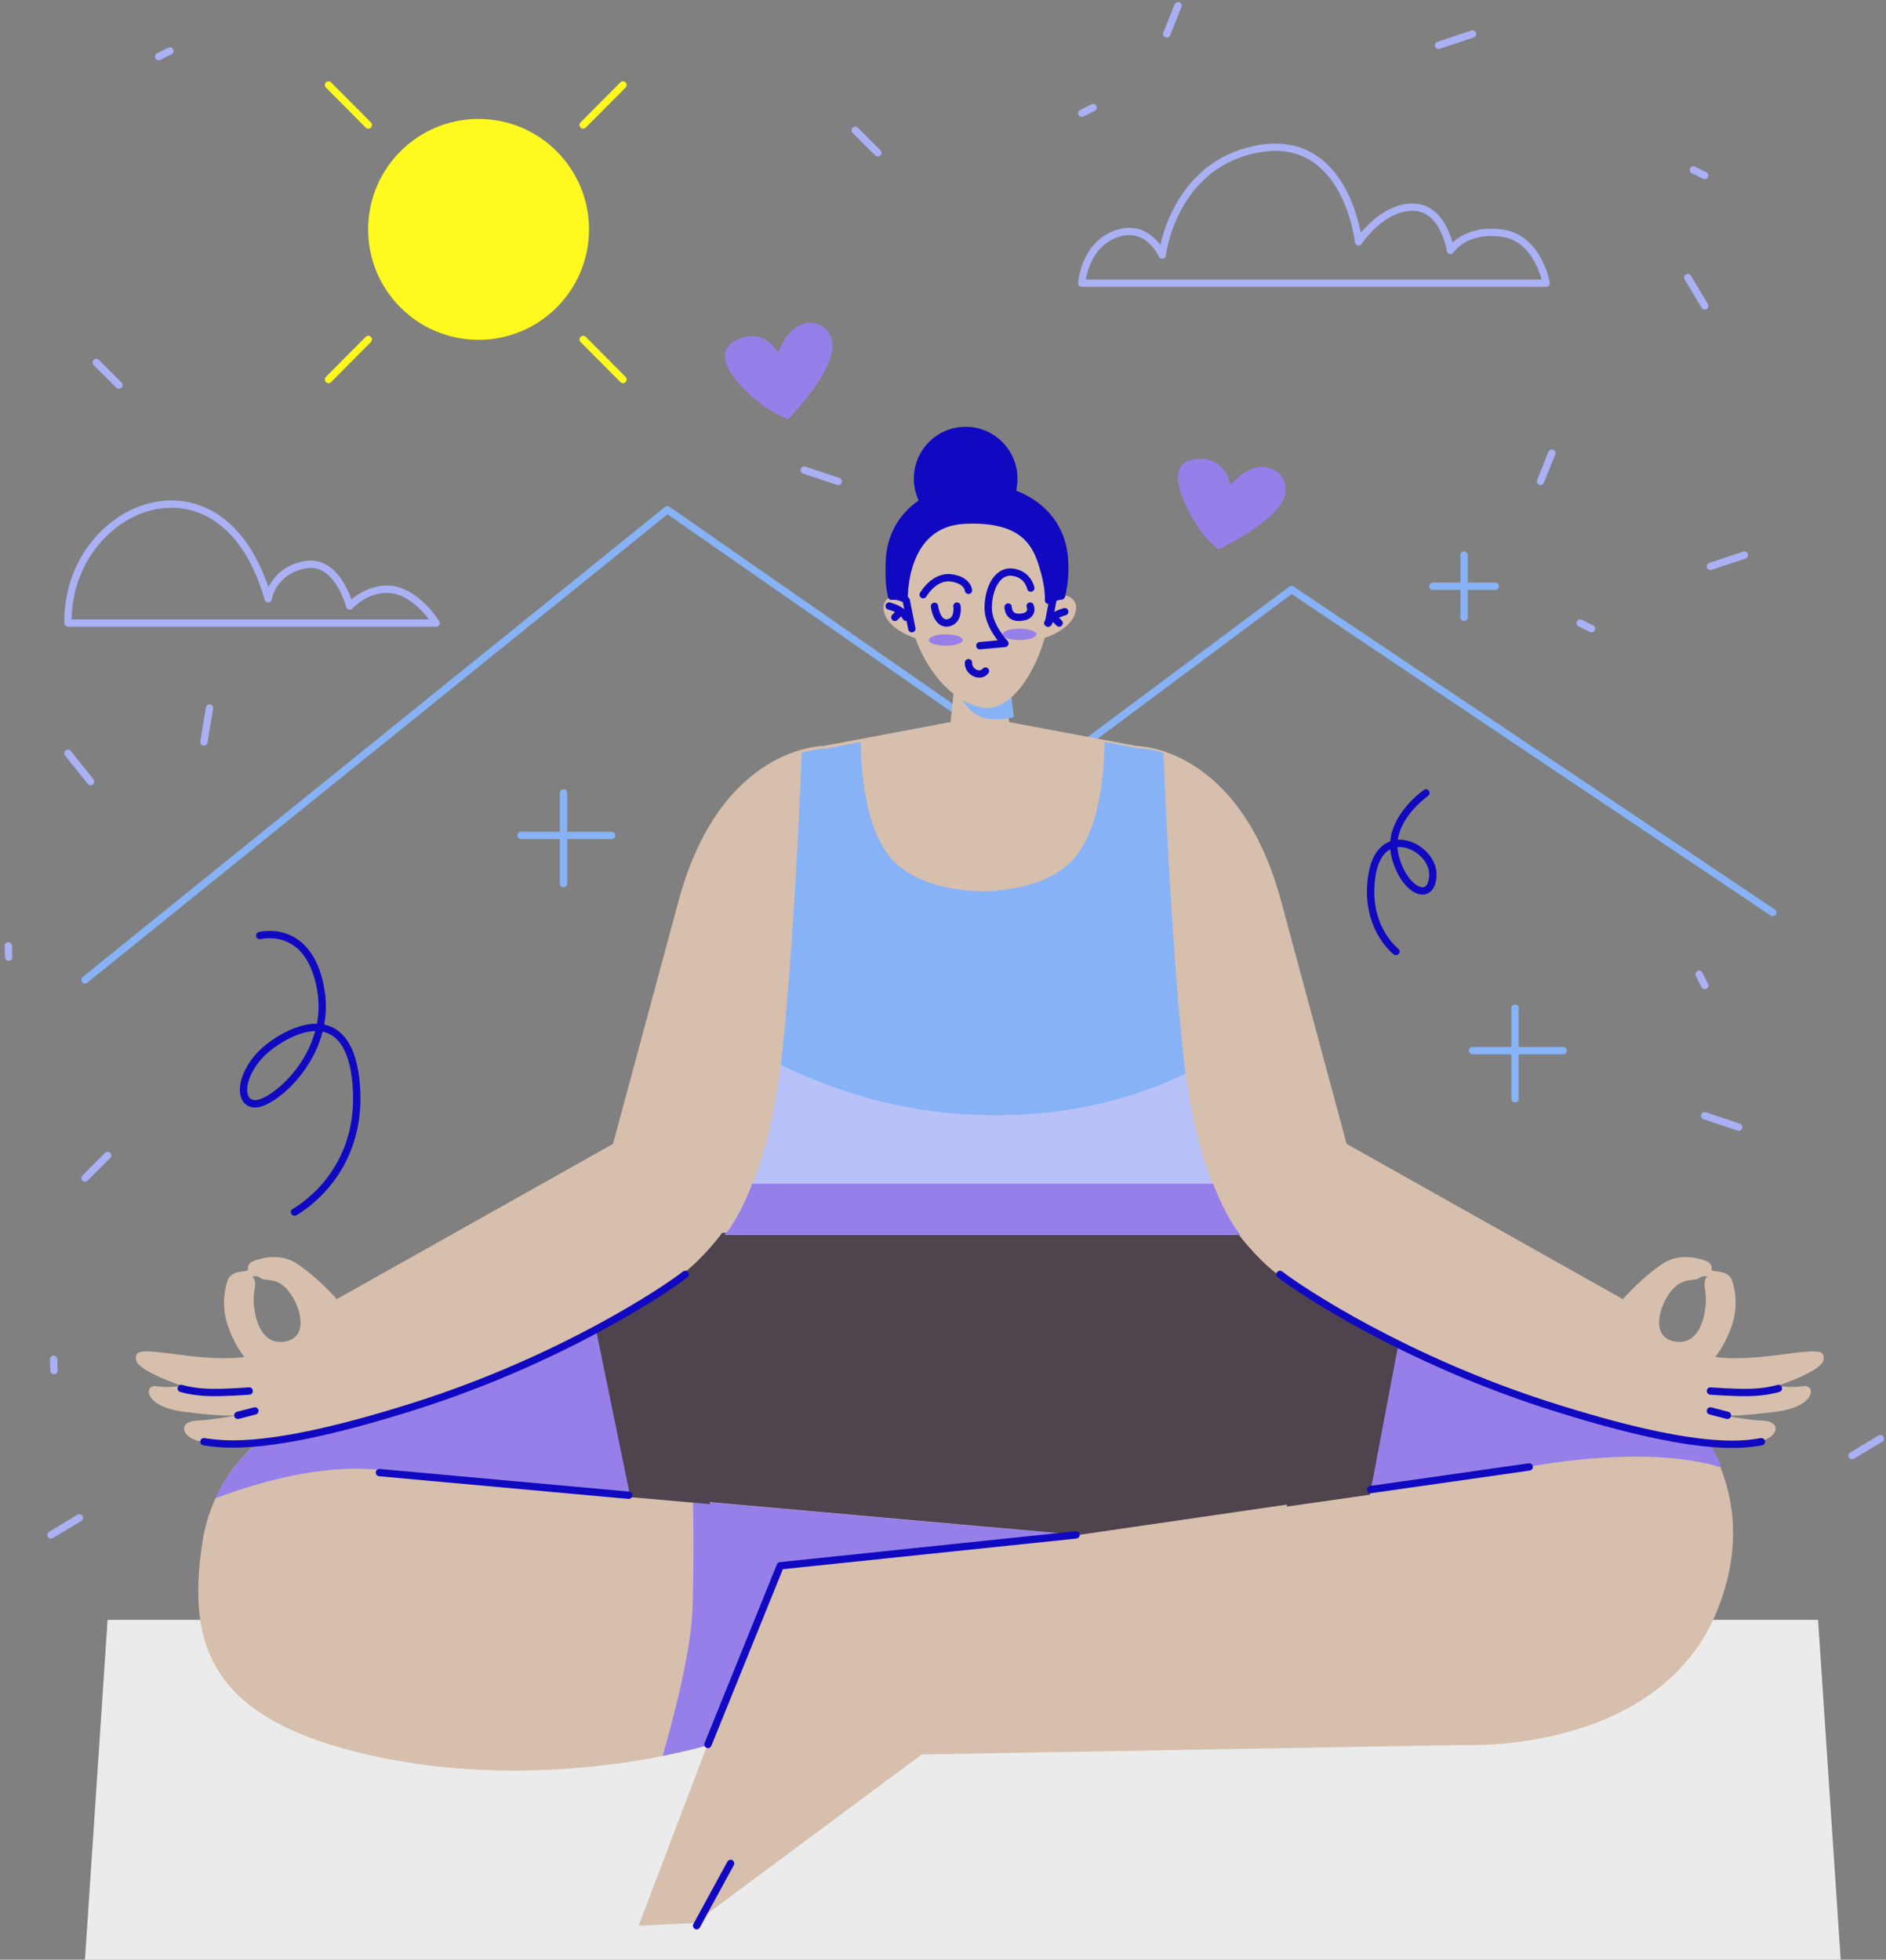 <?xml version="1.0" encoding="UTF-8"?>
<svg width="333px" height="346px" viewBox="0 0 333 346" version="1.1" xmlns="http://www.w3.org/2000/svg" xmlns:xlink="http://www.w3.org/1999/xlink">
    <rect x="0" y="0" width="333" height="346" fill="#808080" stroke="none"/>
    <title>_417474040</title>
    <g id="Working-Spaces" stroke="none" stroke-width="1" fill="none" fill-rule="evenodd">
        <g id="Question" transform="translate(-28, -120)">
            <g id="_417474040" transform="translate(29, 121)">
                <polygon id="Path" fill="#EBEBEB" points="17.996 285 169 285 320.004 285 324 345 169 345 14 345"></polygon>
                <path d="M169.5,92 C174.194,92 178,88.194 178,83.5 C178,78.805 174.194,75 169.5,75 C164.806,75 161,78.805 161,83.5 C161,88.194 164.806,92 169.5,92 Z" id="Path" stroke="#1009C1" stroke-width="1.294" fill="#1009C1" fill-rule="nonzero" stroke-linecap="round" stroke-linejoin="round"></path>
                <polyline id="Path" stroke="#87B3F6" stroke-width="1.294" stroke-linecap="round" stroke-linejoin="round" points="14 172 116.827 89 183.616 135.471 227.041 103.092 312 160.112"></polyline>
                <path d="M34.753,271.169 C31.79,290.205 36.728,302.823 64.901,309.025 C95.693,315.787 123.866,307.173 123.866,307.173 L111.755,339 L121.675,338.526 L161.744,308.767 L257.385,307.087 C257.385,307.087 292.171,308.896 302.35,282.969 C312.485,257.043 290.496,241.496 287.49,240.376 C284.484,239.3 226.721,216 226.721,216 L217.531,216.431 L126.529,216.431 L53.477,248.258 C53.477,248.258 37.673,253.426 34.753,271.169 Z" id="Path" fill="#D7BFAD"></path>
                <path d="M116,309 C121.169,307.977 124.202,307.081 124.202,307.081 L136.931,275.474 L189,270.015 L121.34,264 C121.34,264 121.596,270.996 121.297,282.469 C121.126,290.105 118.05,301.919 116,309 Z" id="Path" fill="#967FE8"></path>
                <path d="M303,258.101 C298.697,247.37 289.62,241.183 287.771,240.49 C284.759,239.409 226.895,216 226.895,216 L217.689,216.433 L126.527,216.433 L53.348,248.409 C53.348,248.409 42.378,252 37,263.553 C44.314,260.784 55.628,257.495 65.609,258.49 C82.086,260.135 109.835,262.947 109.835,262.947 L189.123,270 L268.583,258.058 C268.583,258.058 289.147,253.817 303,258.101 Z" id="Path" fill="#967FE8"></path>
                <path d="M248,224.395 C236.575,219.808 227.17,216 227.17,216 L217.978,216.433 L126.966,216.433 L103,226.904 L110.302,262.947 L189.459,270 L240.871,262.514 L248,224.395 Z" id="Path" fill="#4F434D"></path>
                <path d="M248,225.285 C236.575,220.758 227.17,217 227.17,217 L217.978,217.427 L126.966,217.427 L103,227.762 L110.302,263.335 L124.389,264.573 L120.953,244.502 C120.953,244.502 148.313,227.292 183.231,231.52 C218.15,235.747 229.145,243.819 229.145,243.819 L226.182,265 L240.871,262.907 L248,225.285 Z" id="Path" fill="#4F434D"></path>
                <path d="M167.599,119.258 L166.827,126.486 L144.416,130.703 C144.416,130.703 126.169,130.617 118.784,158.154 C111.357,185.69 107.235,200.965 107.235,200.965 L58.463,228.373 C58.463,228.373 55.2,224.63 51.465,222.134 C47.772,219.681 43.436,221.79 43.436,221.79 C43.436,221.79 42.62,222.306 42.792,223.081 C42.964,223.812 39.872,222.908 39.143,225.189 C38.413,227.512 38.198,230.481 39.443,233.665 C40.645,236.849 42.148,238.57 42.148,238.57 C42.148,238.57 39.014,239.258 31.672,238.312 C24.331,237.365 22.699,237.107 23.043,239.129 C23.386,241.151 31.2,243.69 31.2,243.69 C31.2,243.69 28.667,244.077 26.563,243.733 C24.416,243.432 24.288,247.347 31.415,248.251 C38.584,249.197 40.731,248.896 40.731,248.896 C40.731,248.896 36.91,249.67 33.647,249.843 C30.427,249.972 30.899,252.855 34.549,253.543 C38.198,254.188 46.441,255.35 71.858,247.218 C97.275,239.086 115.607,226.996 119.514,223.941 C123.421,220.929 126.512,216.67 126.512,216.67 L172.021,216.67 L217.488,216.67 C217.488,216.67 220.579,220.929 224.486,223.941 C228.393,226.996 246.725,239.086 272.142,247.218 C297.602,255.35 305.802,254.188 309.452,253.543 C313.101,252.855 313.573,249.972 310.353,249.843 C307.133,249.67 303.269,248.896 303.269,248.896 C303.269,248.896 305.415,249.197 312.586,248.251 C319.712,247.347 319.584,243.432 317.437,243.733 C315.333,244.077 312.8,243.69 312.8,243.69 C312.8,243.69 320.614,241.151 320.957,239.129 C321.301,237.107 319.669,237.365 312.327,238.312 C304.987,239.258 301.852,238.57 301.852,238.57 C301.852,238.57 303.355,236.849 304.557,233.665 C305.802,230.481 305.587,227.512 304.857,225.189 C304.128,222.908 301.037,223.812 301.208,223.081 C301.38,222.306 300.564,221.79 300.564,221.79 C300.564,221.79 296.228,219.681 292.535,222.134 C288.801,224.63 285.538,228.373 285.538,228.373 L236.765,200.965 C236.765,200.965 232.643,185.69 225.216,158.154 C217.831,130.617 199.628,130.703 199.628,130.703 L177.174,126.486 L176.401,119.258 L172.021,119 L167.599,119.258 Z M300.478,224.457 C300.478,224.457 299.663,224.672 300.092,226.909 C300.521,229.147 299.877,236.462 295.026,235.902 C290.131,235.343 292.02,229.362 294.124,226.867 C296.228,224.371 298.117,225.318 298.976,224.672 C299.791,224.027 300.478,224.457 300.478,224.457 Z M43.522,224.457 C43.522,224.457 44.38,224.672 43.908,226.909 C43.479,229.147 44.123,236.462 49.017,235.902 C53.869,235.343 51.98,229.362 49.876,226.867 C47.815,224.371 45.883,225.318 45.067,224.672 C44.209,224.027 43.522,224.457 43.522,224.457 Z" id="Shape" fill="#D7BFAD"></path>
                <path d="M168.177,119.247 L168,120.644 C168.708,122.412 170.168,125.084 172.69,125.741 C174.548,126.194 176.451,125.988 178,125.618 L177.248,119.247 L172.734,119 L168.177,119.247 Z" id="Path" fill="#87B3F6"></path>
                <path d="M150.963,130 L144.908,131.16 C144.908,131.16 143.148,131.117 140.571,131.933 C140.098,143.405 138.81,170.815 136.791,187.613 C134.172,209.353 127,217 127,217 L172.521,217 L218,217 C218,217 210.828,209.353 208.209,187.613 C206.19,170.815 204.902,143.405 204.429,131.933 C201.852,131.117 200.135,131.16 200.135,131.16 L194.037,130 C193.951,136.229 192.963,147.185 187.337,151.868 C183.257,155.262 177.374,156.251 172.521,156.379 C167.626,156.251 161.743,155.262 157.663,151.868 C152.037,147.185 151.049,136.229 150.963,130 Z" id="Path" fill="#87B3F6"></path>
                <path d="M136.835,187 L136.791,187.218 C134.172,209.25 127,217 127,217 L172.521,217 L218,217 C218,217 211.128,209.555 208.38,188.524 C200.006,192.574 190,195.404 178.19,195.839 C162.043,196.492 148.215,192.574 136.835,187 Z" id="Path" fill="#B8C2F8"></path>
                <path d="M131.81,208 C129.362,214.415 127,217 127,217 L172.521,217 L218,217 C218,217 215.681,214.415 213.19,208 L131.81,208 Z" id="Path" fill="#967FE8"></path>
                <path d="M43,244.593 C43,244.593 39.058,244.916 36.037,244.852 C33.058,244.787 31,244.14 31,244.14" id="Path" stroke="#1009C1" stroke-width="1.294" stroke-linecap="round" stroke-linejoin="round"></path>
                <line x1="44" y1="248.112" x2="41" y2="248.888" id="Path" stroke="#1009C1" stroke-width="1.294" stroke-linecap="round" stroke-linejoin="round"></line>
                <path d="M301,244.593 C301,244.593 304.941,244.916 307.963,244.852 C310.942,244.787 313,244.14 313,244.14" id="Path" stroke="#1009C1" stroke-width="1.294" stroke-linecap="round" stroke-linejoin="round"></path>
                <line x1="301" y1="248.112" x2="304" y2="248.888" id="Path" stroke="#1009C1" stroke-width="1.294" stroke-linecap="round" stroke-linejoin="round"></line>
                <path d="M173.331,88.03 C184.982,88.596 184.558,98.18 184.304,104.932 C189.387,101.839 191.971,108.678 183.456,111.64 L183.499,111.466 C181.762,117.869 177.228,125.188 171.976,123.837 C166.426,122.444 162.485,116.824 160.622,111.684 C152.318,108.809 154.436,102.362 159.139,104.627 C158.122,94.956 161.385,87.464 173.331,88.03 Z" id="Path" fill="#D7BFAD"></path>
                <path d="M162,104 C162,104 163.899,100.662 166.881,101.028 C169.864,101.394 170,103.226 170,103.226" id="Path" stroke="#1009C1" stroke-width="1.294" stroke-linecap="round" stroke-linejoin="round"></path>
                <path d="M177,106.174 C177,106.174 176.954,108.252 179.289,107.975 C181.624,107.732 180.891,106 180.891,106" id="Path" stroke="#1009C1" stroke-width="1.294" stroke-linecap="round" stroke-linejoin="round"></path>
                <path d="M164,106.047 C164,106.047 164.383,109.307 166.386,108.976 C168.388,108.599 167.962,106 167.962,106" id="Path" stroke="#1009C1" stroke-width="1.294" stroke-linecap="round" stroke-linejoin="round"></path>
                <path d="M170.005,116 C169.889,117.571 172.001,118.714 173,117.476" id="Path" stroke="#1009C1" stroke-width="1.294" stroke-linecap="round" stroke-linejoin="round"></path>
                <path d="M158.651,104.699 C158.651,104.699 158.222,91.448 169.206,90.846 C180.192,90.287 182.122,95.493 183.238,99.321 C184.01,101.945 184.139,103.667 184.139,104.484 L184.139,104.699 C184.139,104.914 184.139,105 184.139,105 C184.139,105 184.182,104.914 184.225,104.785 L184.311,104.914 C185.084,104.484 185.813,104.269 186.414,104.226 C186.972,102.074 187.057,99.967 186.972,98.159 C186.242,80.65 156.763,80.606 156.033,98.074 C155.991,99.924 155.904,102.032 156.42,104.269 C157.063,104.183 157.793,104.312 158.651,104.699 Z" id="Path" stroke="#1009C1" stroke-width="1.294" fill="#1009C1" stroke-linecap="round" stroke-linejoin="round"></path>
                <line x1="66" y1="259" x2="110" y2="263" id="Path" stroke="#1009C1" stroke-width="1.294" stroke-linecap="round" stroke-linejoin="round"></line>
                <polyline id="Path" stroke="#1009C1" stroke-width="1.294" stroke-linecap="round" stroke-linejoin="round" points="124 307 136.769 275.45 189 270"></polyline>
                <line x1="269" y1="258" x2="241" y2="262" id="Path" stroke="#1009C1" stroke-width="1.294" stroke-linecap="round" stroke-linejoin="round"></line>
                <line x1="128" y1="328" x2="122" y2="339" id="Path" stroke="#1009C1" stroke-width="1.294" stroke-linecap="round" stroke-linejoin="round"></line>
                <line x1="159" y1="105" x2="160" y2="110" id="Path" stroke="#1009C1" stroke-width="1.294" stroke-linecap="round" stroke-linejoin="round"></line>
                <line x1="184.888" y1="105" x2="184.112" y2="109" id="Path" stroke="#1009C1" stroke-width="1.294" stroke-linecap="round" stroke-linejoin="round"></line>
                <path d="M190,49 L272,49 C272,49 270.627,40.937 264.062,40.135 C257.497,39.333 255.094,43.216 255.094,43.216 C255.094,43.216 254.021,35.66 248.486,35.575 C242.908,35.533 238.874,41.697 238.874,41.697 C238.874,41.697 236.815,22.7 221.453,25.233 C206.091,27.808 204.203,44.019 204.203,44.019 C204.203,44.019 201.672,38.277 196.051,40.304 C190.429,42.33 190,49 190,49 Z" id="Path" stroke="#A9B0F4" stroke-width="1.294" stroke-linecap="round" stroke-linejoin="round"></path>
                <path d="M11.002,109 L76,109 C76,109 72.767,103.795 68.37,103.118 C63.974,102.441 60.742,105.996 60.742,105.996 C60.742,105.996 58.587,97.617 52.854,98.717 C47.122,99.775 46.346,104.726 46.346,104.726 C38.329,76.501 10.701,88.18 11.002,109 Z" id="Path" stroke="#A9B0F4" stroke-width="1.294" stroke-linecap="round" stroke-linejoin="round"></path>
                <line x1="300" y1="196" x2="306" y2="198" id="Path" stroke="#A9B0F4" stroke-width="1.294" stroke-linecap="round" stroke-linejoin="round"></line>
                <line x1="326" y1="256" x2="331" y2="253" id="Path" stroke="#A9B0F4" stroke-width="1.294" stroke-linecap="round" stroke-linejoin="round"></line>
                <line x1="98.5" y1="139" x2="98.5" y2="155" id="Path" stroke="#87B3F6" stroke-width="1.294" stroke-linecap="round" stroke-linejoin="round"></line>
                <line x1="107" y1="146.5" x2="91" y2="146.5" id="Path" stroke="#87B3F6" stroke-width="1.294" stroke-linecap="round" stroke-linejoin="round"></line>
                <line x1="266.5" y1="177" x2="266.5" y2="193" id="Path" stroke="#87B3F6" stroke-width="1.294" stroke-linecap="round" stroke-linejoin="round"></line>
                <line x1="275" y1="184.5" x2="259" y2="184.5" id="Path" stroke="#87B3F6" stroke-width="1.294" stroke-linecap="round" stroke-linejoin="round"></line>
                <line x1="257.5" y1="97" x2="257.5" y2="108" id="Path" stroke="#87B3F6" stroke-width="1.294" stroke-linecap="round" stroke-linejoin="round"></line>
                <line x1="263" y1="102.5" x2="252" y2="102.5" id="Path" stroke="#87B3F6" stroke-width="1.294" stroke-linecap="round" stroke-linejoin="round"></line>
                <path d="M128.325,59.482 C123.758,62.709 132.3,69.686 134.331,71.038 C136.361,72.39 138.179,73 138.179,73 C138.179,73 146.933,64.104 145.918,59.22 C145.284,56.168 142.154,55.296 139.87,56.56 C137.629,57.825 136.402,61.27 136.402,61.27 C134.627,58.261 131.285,57.389 128.325,59.482 Z" id="Path" fill="#967FE8"></path>
                <path d="M209.216,80.231 C203.887,81.644 209.657,90.964 211.11,92.908 C212.608,94.852 214.105,96 214.105,96 C214.105,96 225.335,90.788 225.952,85.973 C226.393,82.925 223.706,81.115 221.108,81.468 C218.553,81.866 216.263,84.648 216.263,84.648 C215.602,81.247 212.74,79.304 209.216,80.231 Z" id="Path" fill="#967FE8"></path>
                <path d="M51.002,213 C51.002,213 62.571,206.859 61.978,191.812 C61.342,176.807 52.358,179.575 46.933,183.51 C41.509,187.488 40.661,193.628 43.882,193.888 C47.06,194.19 57.74,185.283 55.621,173.608 C53.544,161.89 44.857,164.181 44.857,164.181" id="Path" stroke="#1009C1" stroke-width="1.294" stroke-linecap="round" stroke-linejoin="round"></path>
                <path d="M245.474,167 C245.474,167 239.673,162.561 241.282,153.257 C242.933,143.952 252.249,148.604 251.995,153.598 C251.741,158.592 246.787,156.244 245.305,150.055 C243.78,143.824 250.767,139 250.767,139" id="Path" stroke="#1009C1" stroke-width="1.294" stroke-linecap="round" stroke-linejoin="round"></path>
                <path d="M83.5,59 C94.269,59 103,50.27 103,39.5 C103,28.73 94.269,20 83.5,20 C72.73,20 64,28.73 64,39.5 C64,50.27 72.73,59 83.5,59 Z" id="Path" fill="#FFF91F" fill-rule="nonzero"></path>
                <path d="M109,66 L101.971,58.935 M57,14 L64.028,21.065 L57,14 Z" id="Shape" stroke="#FFF91F" stroke-width="1.294" stroke-linecap="round" stroke-linejoin="round"></path>
                <path d="M109,14 L101.971,21.065 M57,66 L64.028,58.935 L57,66 Z" id="Shape" stroke="#FFF91F" stroke-width="1.294" stroke-linecap="round" stroke-linejoin="round"></path>
                <line x1="307" y1="97" x2="301" y2="99" id="Path" stroke="#A9B0F4" stroke-width="1.294" stroke-linecap="round" stroke-linejoin="round"></line>
                <line x1="273" y1="79" x2="271" y2="84" id="Path" stroke="#A9B0F4" stroke-width="1.294" stroke-linecap="round" stroke-linejoin="round"></line>
                <line x1="278" y1="109" x2="280" y2="110" id="Path" stroke="#A9B0F4" stroke-width="1.294" stroke-linecap="round" stroke-linejoin="round"></line>
                <line x1="299" y1="171" x2="300" y2="173" id="Path" stroke="#A9B0F4" stroke-width="1.294" stroke-linecap="round" stroke-linejoin="round"></line>
                <line x1="259" y1="5" x2="253" y2="7" id="Path" stroke="#A9B0F4" stroke-width="1.294" stroke-linecap="round" stroke-linejoin="round"></line>
                <line x1="207" y1="0" x2="205" y2="5" id="Path" stroke="#A9B0F4" stroke-width="1.294" stroke-linecap="round" stroke-linejoin="round"></line>
                <line x1="150" y1="22" x2="154" y2="26" id="Path" stroke="#A9B0F4" stroke-width="1.294" stroke-linecap="round" stroke-linejoin="round"></line>
                <line x1="190" y1="19" x2="192" y2="18" id="Path" stroke="#A9B0F4" stroke-width="1.294" stroke-linecap="round" stroke-linejoin="round"></line>
                <line x1="300" y1="30" x2="298" y2="29" id="Path" stroke="#A9B0F4" stroke-width="1.294" stroke-linecap="round" stroke-linejoin="round"></line>
                <line x1="147" y1="84" x2="141" y2="82" id="Path" stroke="#A9B0F4" stroke-width="1.294" stroke-linecap="round" stroke-linejoin="round"></line>
                <line x1="36" y1="124" x2="35" y2="130" id="Path" stroke="#A9B0F4" stroke-width="1.294" stroke-linecap="round" stroke-linejoin="round"></line>
                <line x1="11" y1="132" x2="15" y2="137" id="Path" stroke="#A9B0F4" stroke-width="1.294" stroke-linecap="round" stroke-linejoin="round"></line>
                <line x1="0.532" y1="168" x2="0.468" y2="166" id="Path" stroke="#A9B0F4" stroke-width="1.294" stroke-linecap="round" stroke-linejoin="round"></line>
                <line x1="297" y1="48" x2="300" y2="53" id="Path" stroke="#A9B0F4" stroke-width="1.294" stroke-linecap="round" stroke-linejoin="round"></line>
                <path d="M156,106 C157.176,106.356 158.27,106.756 159,108" id="Path" stroke="#1009C1" stroke-width="1.294" stroke-linecap="round" stroke-linejoin="round"></path>
                <line x1="157" y1="108" x2="158" y2="107" id="Path" stroke="#1009C1" stroke-width="1.294" stroke-linecap="round" stroke-linejoin="round"></line>
                <path d="M187,107 C185.791,107.356 184.75,107.8 184,109" id="Path" stroke="#1009C1" stroke-width="1.294" stroke-linecap="round" stroke-linejoin="round"></path>
                <line x1="186" y1="109" x2="185" y2="108" id="Path" stroke="#1009C1" stroke-width="1.294" stroke-linecap="round" stroke-linejoin="round"></line>
                <line x1="18" y1="203" x2="14" y2="207" id="Path" stroke="#A9B0F4" stroke-width="1.294" stroke-linecap="round" stroke-linejoin="round"></line>
                <line x1="8.532" y1="241" x2="8.468" y2="239" id="Path" stroke="#A9B0F4" stroke-width="1.294" stroke-linecap="round" stroke-linejoin="round"></line>
                <line x1="8" y1="270" x2="13" y2="267" id="Path" stroke="#A9B0F4" stroke-width="1.294" stroke-linecap="round" stroke-linejoin="round"></line>
                <line x1="16" y1="63" x2="20" y2="67" id="Path" stroke="#A9B0F4" stroke-width="1.294" stroke-linecap="round" stroke-linejoin="round"></line>
                <line x1="27" y1="9" x2="29" y2="8" id="Path" stroke="#A9B0F4" stroke-width="1.294" stroke-linecap="round" stroke-linejoin="round"></line>
                <path d="M166,113 C167.657,113 169,112.552 169,112 C169,111.448 167.657,111 166,111 C164.343,111 163,111.448 163,112 C163,112.552 164.343,113 166,113 Z" id="Path" fill="#967FE8" fill-rule="nonzero"></path>
                <path d="M179,112 C180.657,112 182,111.552 182,111 C182,110.448 180.657,110 179,110 C177.343,110 176,110.448 176,111 C176,111.552 177.343,112 179,112 Z" id="Path" fill="#967FE8" fill-rule="nonzero"></path>
                <path d="M172,113 L176.434,112.604 C176.434,112.604 173.478,109.523 173.478,106.353 C173.478,103.184 174.913,99.75 177.695,100.014 C180.522,100.323 181,102.832 181,102.832" id="Path" stroke="#1009C1" stroke-width="1.294" stroke-linecap="round" stroke-linejoin="round"></path>
                <path d="M35,253.544 C38.651,254.102 46.897,255.304 72.322,247.232 C97.748,239.159 116.087,227.049 119.995,224 M225.004,224 C228.913,227.049 247.252,239.116 272.678,247.232 C298.146,255.348 306.349,254.188 310,253.544" id="Shape" stroke="#1009C1" stroke-width="1.294" stroke-linecap="round" stroke-linejoin="round"></path>
            </g>
        </g>
    </g>
</svg>